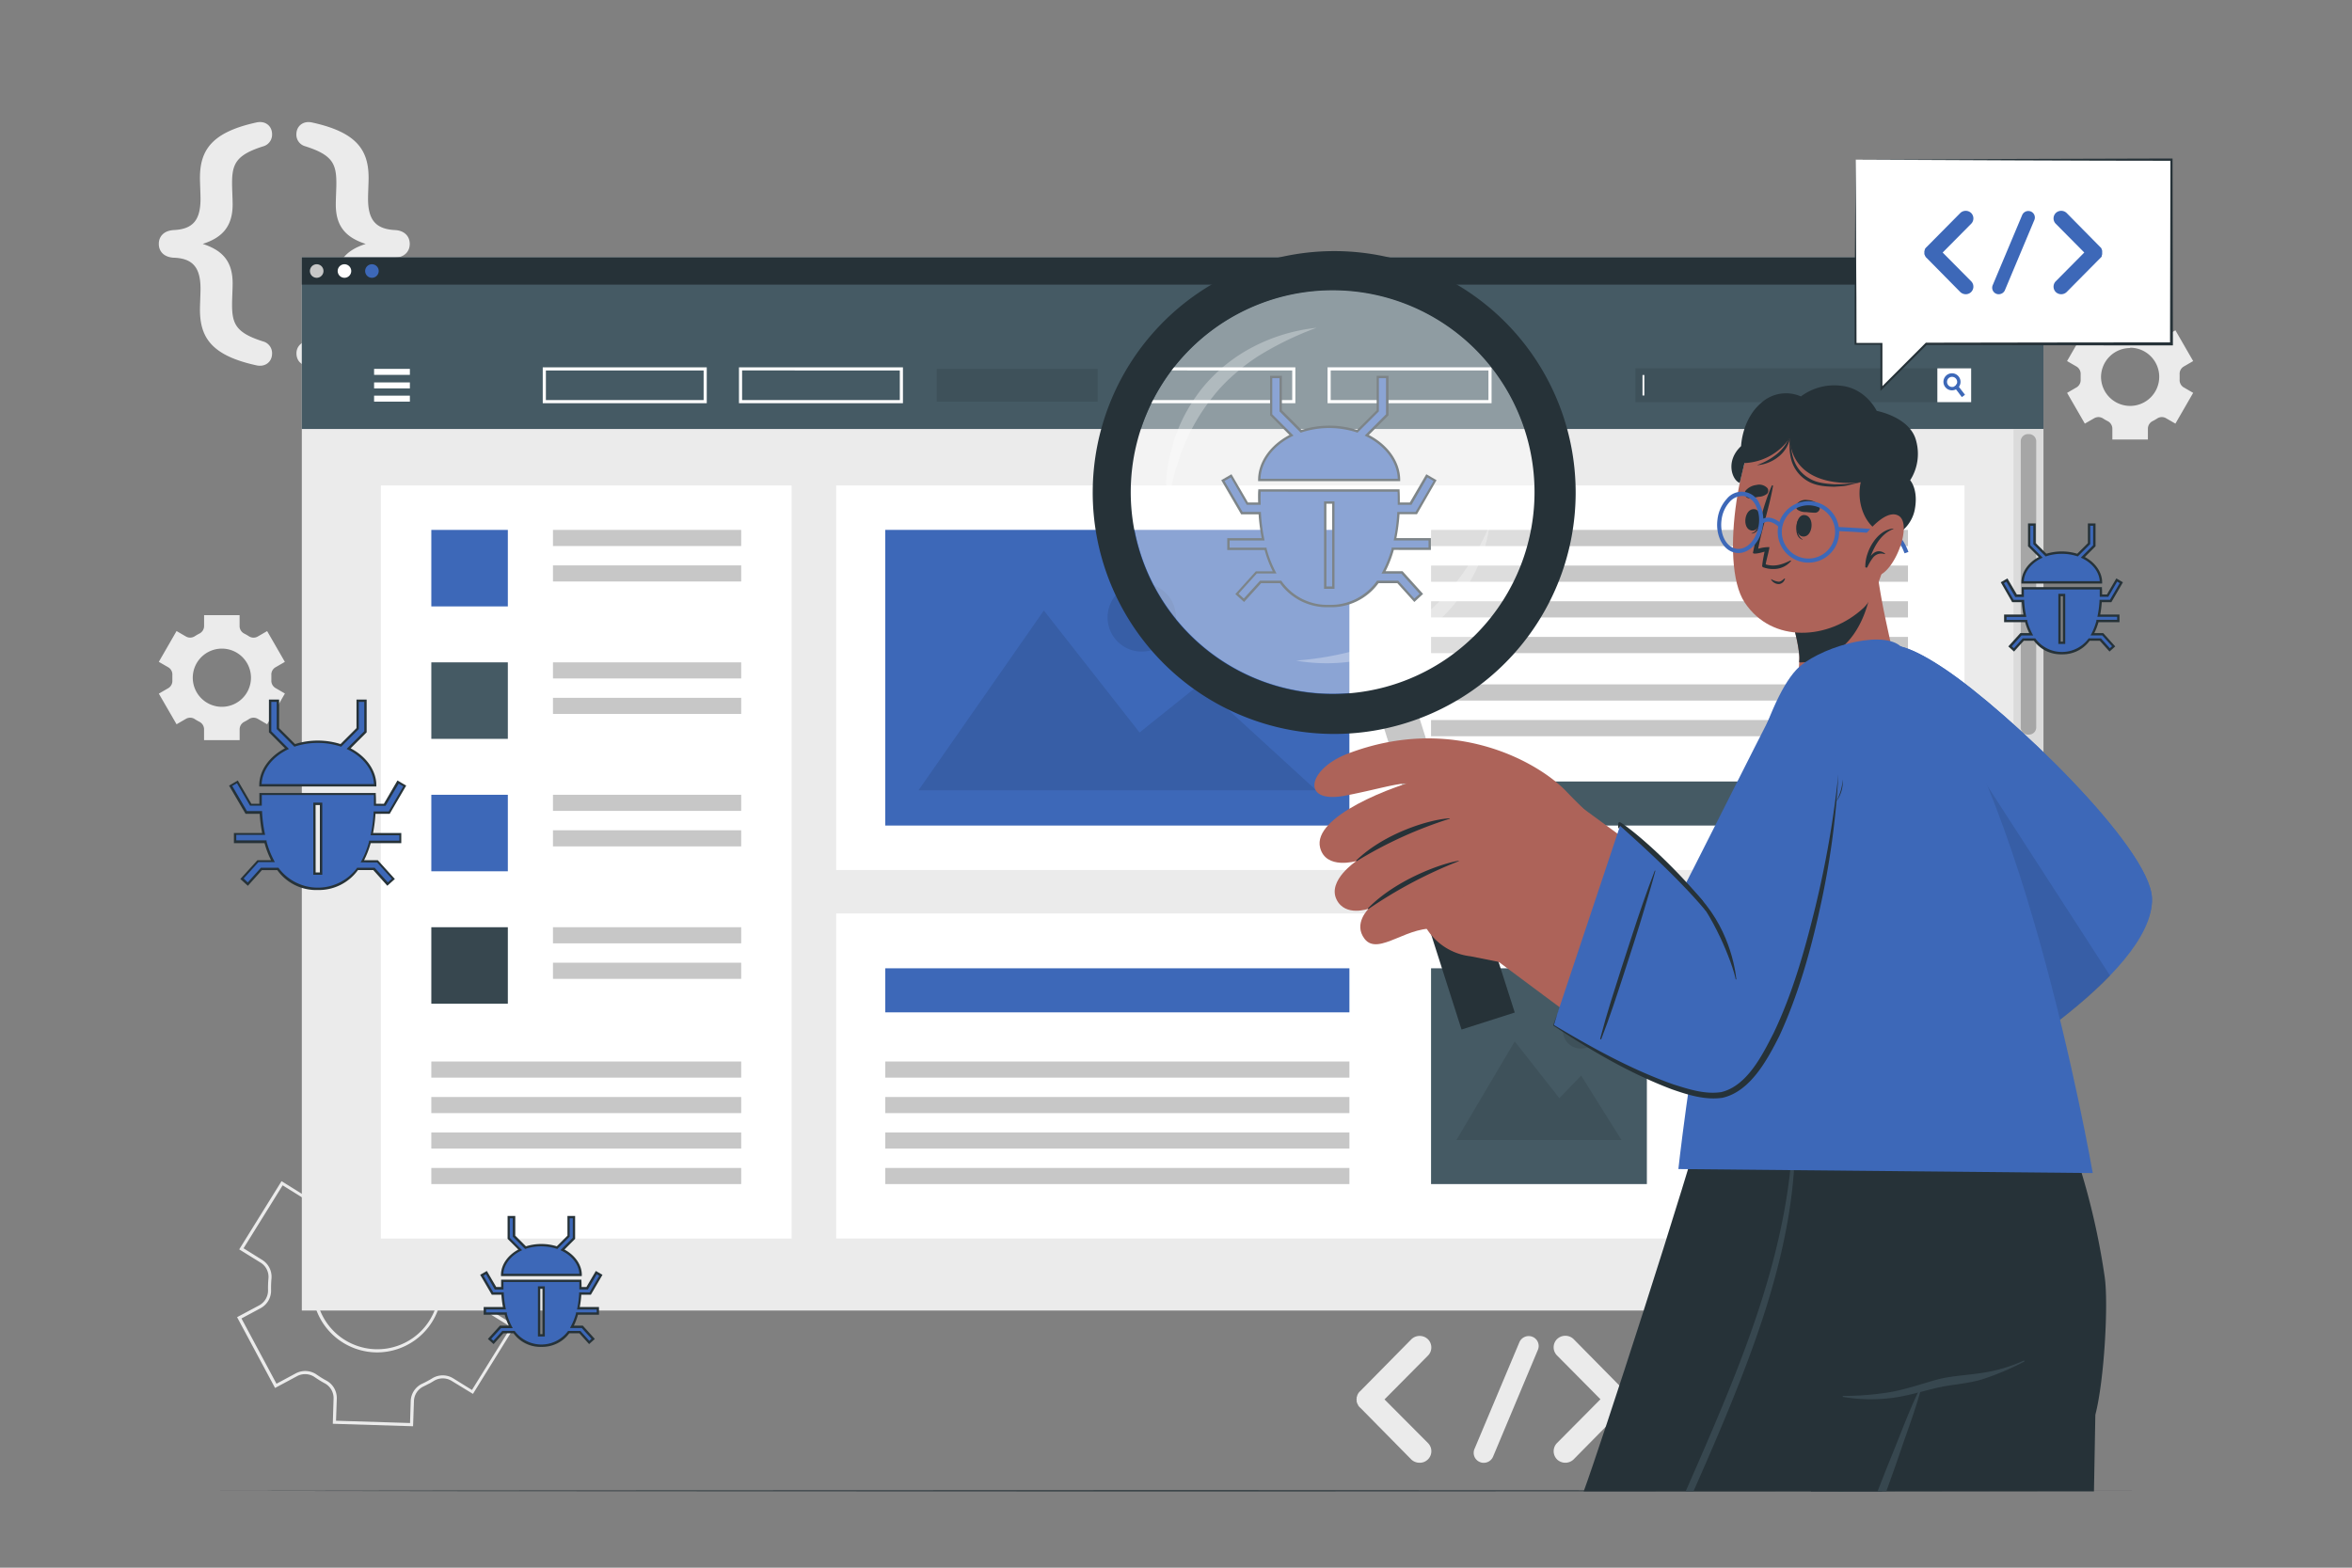 <svg xmlns="http://www.w3.org/2000/svg" viewBox="0 0 750 500"><rect x="0" y="0" width="750" height="500" fill="#808080" stroke="none"/><g id="freepik--background-complete--inject-2"><path d="M131.72,454.89l-25.6-.79.25-8.1a5.32,5.32,0,0,0-2.84-4.81,35.34,35.34,0,0,1-3.1-1.91,5.41,5.41,0,0,0-5.64-.4l-7.08,3.8L75.6,420.1l7.09-3.79a5.42,5.42,0,0,0,2.78-4.92,34.06,34.06,0,0,1,.13-3.64,5.34,5.34,0,0,0-2.43-5l-6.89-4.27,13.5-21.76L96.65,381a5.26,5.26,0,0,0,5.51,0c.54-.33,1.11-.65,1.68-1s1.15-.6,1.73-.87a5.25,5.25,0,0,0,3.05-4.61l.25-8.06,25.59.8-.25,8a5.21,5.21,0,0,0,2.71,4.79,34.61,34.61,0,0,1,3.38,2.1,5.22,5.22,0,0,0,5.49.29l7.08-3.79L165,401.24,157.9,405a5.4,5.4,0,0,0-2.79,4.92,34,34,0,0,1-.11,3.64,5.32,5.32,0,0,0,2.44,5l6.86,4.25-13.49,21.76L144,440.41a5.39,5.39,0,0,0-5.62,0c-.52.32-1,.62-1.59.91s-1.11.57-1.66.84a5.33,5.33,0,0,0-3.13,4.63Zm-24.57-1.76,23.6.73.22-7.05a6.34,6.34,0,0,1,3.7-5.51c.54-.25,1.08-.52,1.61-.81s1.05-.58,1.56-.89a6.36,6.36,0,0,1,6.66,0l6,3.72,12.45-20.06-6-3.73a6.32,6.32,0,0,1-2.91-6,32.13,32.13,0,0,0,.11-3.54,6.37,6.37,0,0,1,3.32-5.82l6.2-3.33L152.46,380l-6.19,3.32a6.22,6.22,0,0,1-6.54-.35,35,35,0,0,0-3.28-2,6.19,6.19,0,0,1-3.24-5.7l.22-7-23.59-.74-.22,7.06A6.26,6.26,0,0,1,106,380c-.57.26-1.13.55-1.69.84s-1.1.61-1.63.94a6.25,6.25,0,0,1-6.55,0l-6-3.73L77.66,398.13l6,3.74a6.32,6.32,0,0,1,2.9,6,34.6,34.6,0,0,0-.12,3.53,6.38,6.38,0,0,1-3.31,5.82L77,420.51l11.16,20.82,6.2-3.33a6.38,6.38,0,0,1,6.68.46,33.28,33.28,0,0,0,3,1.85,6.33,6.33,0,0,1,3.36,5.72Zm13.16-21.79a20.83,20.83,0,0,1-6-.89,20.66,20.66,0,1,1,18-3h0A20.8,20.8,0,0,1,120.31,431.34Zm0-40.33a19.66,19.66,0,1,0,11.49,35.63h0A19.67,19.67,0,0,0,120.28,391Z" style="fill:#ebebeb"></path><path d="M53.65,212.82a2.68,2.68,0,0,1,1.31,2.5c0,.28,0,.56,0,.84s0,.56,0,.84a2.68,2.68,0,0,1-1.31,2.49l-3,1.74L56.3,231l3-1.74a2.7,2.7,0,0,1,2.83.1,15,15,0,0,0,1.46.85,2.68,2.68,0,0,1,1.48,2.39v3.47H76.42v-3.47a2.68,2.68,0,0,1,1.48-2.39,15,15,0,0,0,1.46-.85,2.7,2.7,0,0,1,2.83-.1l3,1.74,5.66-9.81-3-1.75A2.68,2.68,0,0,1,86.53,217c0-.28,0-.55,0-.83s0-.56,0-.84a2.68,2.68,0,0,1,1.31-2.5l3-1.73-5.66-9.82-3,1.74a2.7,2.7,0,0,1-2.83-.1,16.23,16.23,0,0,0-1.46-.84,2.69,2.69,0,0,1-1.49-2.4V196.2H65.08v3.47a2.69,2.69,0,0,1-1.49,2.4,16.23,16.23,0,0,0-1.46.84,2.7,2.7,0,0,1-2.83.1l-3-1.74-5.66,9.82Zm17.1-5.95a9.28,9.28,0,1,1-9.28,9.29A9.29,9.29,0,0,1,70.75,206.87Z" style="fill:#ebebeb"></path><path d="M662.15,116.9a2.71,2.71,0,0,1,1.32,2.5c0,.28,0,.55,0,.83s0,.57,0,.84a2.69,2.69,0,0,1-1.32,2.49l-3,1.74,5.66,9.81,3-1.73a2.7,2.7,0,0,1,2.83.1,15,15,0,0,0,1.46.84,2.7,2.7,0,0,1,1.48,2.4v3.46h11.34v-3.46a2.7,2.7,0,0,1,1.48-2.4,15,15,0,0,0,1.46-.84,2.7,2.7,0,0,1,2.83-.1l3,1.73,5.66-9.81-3-1.74a2.68,2.68,0,0,1-1.31-2.49c0-.28,0-.56,0-.84s0-.55,0-.83a2.68,2.68,0,0,1,1.31-2.5l3-1.74-5.66-9.81-3,1.74a2.7,2.7,0,0,1-2.83-.1,16.33,16.33,0,0,0-1.46-.85,2.67,2.67,0,0,1-1.49-2.39v-3.47H673.58v3.47a2.67,2.67,0,0,1-1.49,2.39,16.33,16.33,0,0,0-1.46.85,2.7,2.7,0,0,1-2.83.1l-3-1.74-5.66,9.81Zm17.1-6a9.28,9.28,0,1,1-9.28,9.28A9.29,9.29,0,0,1,679.25,111Z" style="fill:#ebebeb"></path><path d="M455.32,460.22a3.68,3.68,0,0,1-2.57,6.31,3.87,3.87,0,0,1-2.68-1l-16.4-16.64c-.18,0-.24-.17-.3-.35a.87.87,0,0,0-.17-.11,1.52,1.52,0,0,1-.18-.47.32.32,0,0,1-.17-.23c-.06-.12-.06-.3-.12-.35s-.11-.24-.11-.3v-.4c0-.12-.06-.18-.06-.35s.06-.24.06-.3v-.4c0-.12.11-.18.11-.24s.06-.29.12-.46.06-.06.06-.12a3.23,3.23,0,0,1,.29-.53.11.11,0,0,1,.12-.11,1,1,0,0,1,.35-.41l16.4-16.63a3.81,3.81,0,0,1,5.25,0,3.69,3.69,0,0,1,0,5.25l-13.83,13.95Z" style="fill:#ebebeb"></path><path d="M470.2,462.09l14.3-34a3.23,3.23,0,0,1,4.26-1.69,3.15,3.15,0,0,1,1.63,4.14l-14.3,34.08a3.22,3.22,0,0,1-3,1.93,2.73,2.73,0,0,1-1.17-.24A3.15,3.15,0,0,1,470.2,462.09Z" style="fill:#ebebeb"></path><path d="M518.64,448.38a.06.06,0,0,1-.06.06,2.61,2.61,0,0,1-.41.4l-16.4,16.64a3.81,3.81,0,0,1-5.25,0,3.71,3.71,0,0,1,0-5.26l13.83-13.94-13.83-13.95a3.69,3.69,0,0,1,0-5.25,3.81,3.81,0,0,1,5.25,0l16.4,16.63a2.64,2.64,0,0,1,.41.41c.06,0,.06.11.06.11.11.24.23.35.29.53s.06.06.06.12a3.43,3.43,0,0,0,.17.52c0,.06.06.06.06.18v.4c0,.06.06.24.06.3s-.06.23-.06.29V447c0,.06-.06.06-.06.12-.11.23-.11.41-.17.53s-.06.06-.06.17S518.75,448.14,518.64,448.38Z" style="fill:#ebebeb"></path><path d="M63.76,98.71c0-1.37.18-5,.18-6.6,0-6.7-2.38-9.73-8.62-9.92-2.94-.18-4.68-1.92-4.68-4.4s1.74-4.22,4.68-4.41c6.24-.27,8.62-3.21,8.62-10,0-1.56-.18-5.23-.18-6.61,0-8.9,3.76-14.59,18-17.71,2.84-.64,5,1.1,5,3.76a3.87,3.87,0,0,1-2.57,3.77C75.33,49.34,74,52.19,74,58.43c0,1.83.18,4.86.18,6.79,0,7.15-3.48,10.64-9.54,12.57,6.15,2,9.54,5.41,9.54,12.57,0,1.93-.18,5-.18,6.79,0,6.24,1.29,9.09,10.19,11.84a3.86,3.86,0,0,1,2.57,3.76c0,2.67-2.21,4.41-5,3.77C67.52,113.4,63.76,107.71,63.76,98.71Z" style="fill:#ebebeb"></path><path d="M117.54,56.77c0,1.38-.18,5-.18,6.61,0,6.79,2.47,9.73,8.72,10,2.84.19,4.58,1.93,4.58,4.41s-1.74,4.22-4.58,4.4c-6.25.19-8.72,3.22-8.72,9.92,0,1.56.18,5.23.18,6.6,0,9-3.76,14.69-18,17.81-2.84.64-5-1.1-5-3.77A3.81,3.81,0,0,1,97.17,109c8.81-2.75,10.09-5.6,10.09-11.84,0-1.83-.18-4.86-.18-6.79,0-7.16,3.49-10.64,9.54-12.57-6.15-2-9.54-5.42-9.54-12.57,0-1.93.18-5,.18-6.79,0-6.24-1.28-9.09-10.09-11.84a3.81,3.81,0,0,1-2.66-3.77c0-2.66,2.2-4.4,5-3.76C113.78,42.18,117.54,47.87,117.54,56.77Z" style="fill:#ebebeb"></path></g><g id="freepik--Table--inject-2"><polygon points="69.85 475.47 146.13 475.38 222.42 475.34 375 475.28 527.58 475.34 603.87 475.38 680.15 475.47 603.87 475.57 527.58 475.61 375 475.67 222.42 475.61 146.13 475.57 69.85 475.47" style="fill:#263238"></polygon></g><g id="freepik--Screen--inject-2"><rect x="96.24" y="82.09" width="555.37" height="335.89" style="fill:#ebebeb"></rect><rect x="96.24" y="82.09" width="555.37" height="54.73" style="fill:#455a64"></rect><rect x="119.29" y="117.65" width="11.41" height="1.91" style="fill:#fff"></rect><rect x="119.29" y="126.19" width="11.41" height="1.91" style="fill:#fff"></rect><rect x="119.29" y="121.97" width="11.41" height="1.91" style="fill:#fff"></rect><rect x="521.5" y="117.48" width="107.06" height="10.78" style="opacity:0.1"></rect><rect x="617.78" y="117.48" width="10.78" height="10.78" style="fill:#fff"></rect><path d="M626.59,125.9l-1,.75-1.84-2.44-.68-.89a1.26,1.26,0,0,0,.39-.22,1.71,1.71,0,0,0,.51-.66l.72,1Z" style="fill:#3D68B8"></path><path d="M624.63,120.16a2.72,2.72,0,1,0-.88,4,2.92,2.92,0,0,0,.37-.24,2.84,2.84,0,0,0,.57-.58A2.73,2.73,0,0,0,624.63,120.16Zm-1.17,2.94a1.26,1.26,0,0,1-.39.22,1.63,1.63,0,0,1-1.59-2.8,1.64,1.64,0,0,1,2.28.3,1.62,1.62,0,0,1,.21,1.62A1.71,1.71,0,0,1,623.46,123.1Z" style="fill:#3D68B8"></path><rect x="523.76" y="119.6" width="0.58" height="6.54" style="fill:#fff"></rect><path d="M225.37,128.6h-52.3V117.15h52.3Zm-51.3-1h50.3v-9.45h-50.3Z" style="fill:#fff"></path><path d="M287.93,128.6H235.64V117.15h52.29Zm-51.29-1h50.29v-9.45H236.64Z" style="fill:#fff"></path><rect x="298.7" y="117.65" width="51.3" height="10.45" style="opacity:0.1"></rect><path d="M413.06,128.6H360.77V117.15h52.29Zm-51.29-1h50.29v-9.45H361.77Z" style="fill:#fff"></path><path d="M475.63,128.6h-52.3V117.15h52.3Zm-51.3-1h50.3v-9.45h-50.3Z" style="fill:#fff"></path><rect x="96.24" y="82.09" width="555.37" height="8.69" style="fill:#263238"></rect><path d="M103.15,86.44A2.16,2.16,0,1,1,101,84.28,2.15,2.15,0,0,1,103.15,86.44Z" style="fill:#c7c7c7"></path><path d="M112,86.44a2.16,2.16,0,1,1-2.16-2.16A2.16,2.16,0,0,1,112,86.44Z" style="fill:#fff"></path><path d="M120.76,86.44a2.16,2.16,0,1,1-2.16-2.16A2.16,2.16,0,0,1,120.76,86.44Z" style="fill:#3D68B8"></path><rect x="642.07" y="136.82" width="9.54" height="281.17" style="fill:#dbdbdb"></rect><path d="M646.83,234.29h0a2.31,2.31,0,0,1-2.46-2.11v-91.6a2.31,2.31,0,0,1,2.46-2.12h0a2.31,2.31,0,0,1,2.47,2.12v91.6A2.31,2.31,0,0,1,646.83,234.29Z" style="fill:#a6a6a6"></path><rect x="266.64" y="291.34" width="359.8" height="103.67" style="fill:#fff"></rect><rect x="456.33" y="308.83" width="68.82" height="68.82" transform="translate(981.48 686.48) rotate(180)" style="fill:#455a64"></rect><path d="M509.91,328.66a5.78,5.78,0,1,1-5.77-5.77A5.77,5.77,0,0,1,509.91,328.66Z" style="opacity:0.1"></path><polygon points="464.41 363.6 517.07 363.6 504.19 343.04 497.24 350.25 483.02 332.13 464.41 363.6" style="opacity:0.1"></polygon><rect x="539.59" y="308.83" width="68.82" height="68.82" transform="translate(1147.99 686.48) rotate(180)" style="fill:#3D68B8"></rect><path d="M593.17,328.66a5.78,5.78,0,1,1-5.77-5.77A5.77,5.77,0,0,1,593.17,328.66Z" style="opacity:0.1"></path><polygon points="547.67 363.6 600.33 363.6 587.44 343.04 580.5 350.25 566.28 332.13 547.67 363.6" style="opacity:0.1"></polygon><rect x="282.29" y="338.56" width="148.01" height="5.14" style="fill:#c7c7c7"></rect><rect x="282.29" y="349.88" width="148.01" height="5.14" style="fill:#c7c7c7"></rect><rect x="282.29" y="361.19" width="148.01" height="5.14" style="fill:#c7c7c7"></rect><rect x="282.29" y="372.51" width="148.01" height="5.14" style="fill:#c7c7c7"></rect><rect x="282.29" y="308.83" width="148.01" height="14.05" style="fill:#3D68B8"></rect><rect x="266.64" y="154.83" width="359.8" height="122.66" style="fill:#fff"></rect><rect x="456.33" y="169.01" width="152.08" height="5.17" style="fill:#c7c7c7"></rect><rect x="456.33" y="180.38" width="152.08" height="5.17" style="fill:#c7c7c7"></rect><rect x="456.33" y="191.76" width="152.08" height="5.17" style="fill:#c7c7c7"></rect><rect x="456.33" y="203.14" width="152.08" height="5.17" style="fill:#c7c7c7"></rect><rect x="456.33" y="218.27" width="152.08" height="5.17" style="fill:#c7c7c7"></rect><rect x="456.33" y="229.65" width="152.08" height="5.17" style="fill:#c7c7c7"></rect><rect x="282.29" y="169.01" width="148.01" height="94.3" transform="translate(712.58 432.31) rotate(180)" style="fill:#3D68B8"></rect><path d="M375,196.88A10.91,10.91,0,1,1,364.05,186,10.92,10.92,0,0,1,375,196.88Z" style="opacity:0.1"></path><polygon points="292.89 252.05 419.7 252.05 382.68 218.14 363.38 233.62 332.86 194.71 292.89 252.05" style="opacity:0.1"></polygon><rect x="456.33" y="249.25" width="152.08" height="14.05" style="fill:#455a64"></rect><rect x="121.46" y="154.83" width="130.98" height="240.19" style="fill:#fff"></rect><rect x="137.54" y="169.01" width="24.4" height="24.4" style="fill:#3D68B8"></rect><rect x="176.33" y="169.01" width="60.02" height="5.14" style="fill:#c7c7c7"></rect><rect x="176.33" y="180.32" width="60.02" height="5.14" style="fill:#c7c7c7"></rect><rect x="137.54" y="211.25" width="24.4" height="24.4" style="fill:#455a64"></rect><rect x="176.33" y="211.25" width="60.02" height="5.14" style="fill:#c7c7c7"></rect><rect x="176.33" y="222.56" width="60.02" height="5.14" style="fill:#c7c7c7"></rect><rect x="137.54" y="253.49" width="24.4" height="24.4" style="fill:#3D68B8"></rect><rect x="176.33" y="253.49" width="60.02" height="5.14" style="fill:#c7c7c7"></rect><rect x="176.33" y="264.81" width="60.02" height="5.14" style="fill:#c7c7c7"></rect><rect x="137.54" y="295.73" width="24.4" height="24.4" style="fill:#37474f"></rect><rect x="176.33" y="295.73" width="60.02" height="5.14" style="fill:#c7c7c7"></rect><rect x="176.33" y="307.05" width="60.02" height="5.14" style="fill:#c7c7c7"></rect><rect x="137.54" y="338.56" width="98.81" height="5.14" style="fill:#c7c7c7"></rect><rect x="137.54" y="349.88" width="98.81" height="5.14" style="fill:#c7c7c7"></rect><rect x="137.54" y="361.19" width="98.81" height="5.14" style="fill:#c7c7c7"></rect><rect x="137.54" y="372.51" width="98.81" height="5.14" style="fill:#c7c7c7"></rect></g><g id="freepik--Bugs--inject-2"><path d="M435.81,138.83l6.53-6.54V120.23h-3V131l-6.54,6.54a28.92,28.92,0,0,0-17.9,0L408.34,131V120.23h-3v12.06l6.53,6.54c-6.34,3.12-10.29,8.59-10.29,14.25h44.55C446.11,147.42,442.16,142,435.81,138.83Z" style="fill:#3D68B8"></path><path d="M446.48,153.46h-45.3v-.38c0-5.67,3.84-11.13,10-14.35L405,132.45V119.86h3.77v11l6.26,6.26a29.27,29.27,0,0,1,17.7,0l6.26-6.26v-11h3.78v12.59l-6.28,6.28c6.21,3.22,10,8.68,10,14.35Zm-44.54-.75h43.78c-.17-5.4-4-10.56-10.08-13.55l-.47-.23,6.8-6.79V120.61h-2.28V131.2L432.88,138l-.21-.08a28.58,28.58,0,0,0-17.67,0l-.22.08L408,131.2V120.61H405.7v11.53l6.79,6.79-.47.23C405.94,142.15,402.11,147.31,401.94,152.71Z" style="fill:#263238"></path><path d="M402.82,172h-11.1v3h11.8v0a35.38,35.38,0,0,0,2.91,7.51H400.6l-6.19,6.86,2.24,2,5.29-5.87h6.4a18.16,18.16,0,0,0,15.47,7.71,18.35,18.35,0,0,0,15.54-7.71h6.37l5.29,5.86,2.25-2-6.19-6.86H441.2a35.25,35.25,0,0,0,3-7.51v0h11.78v-3H444.86a55.36,55.36,0,0,0,1.07-8.35v0h5.69l6.05-10.38-2.61-1.52-5.17,8.88H446.1c0-2.59-.09-4.19-.09-4.19H401.66s-.12,1.6,0,4.19h-3.84l-5.17-8.88L390,153.26,396,163.64h5.7v0A56.8,56.8,0,0,0,402.82,172Zm19.72-11.72h2.59v27.13h-2.59Z" style="fill:#3D68B8"></path><path d="M423.81,193.66A18.5,18.5,0,0,1,408.15,186h-6l-5.44,6-2.79-2.53,6.55-7.26h5.38a35.69,35.69,0,0,1-2.58-6.78H391.34v-3.78h11a56.8,56.8,0,0,1-1-7.61h-5.56l-6.35-10.89,3.26-1.9,5.25,9h3.25c-.06-2.35,0-3.78.05-3.84l0-.35h45.05l0,.35s.11,1.49.08,3.84h3.2l5.25-9,3.26,1.9L451.84,164h-5.56a56.74,56.74,0,0,1-1,7.61h11v3.78H444.46a37,37,0,0,1-2.63,6.78h5.4l6.56,7.26L451,192l-5.42-6h-6A18.71,18.71,0,0,1,423.81,193.66Zm-22-8.46h6.76l.11.16a17.82,17.82,0,0,0,15.17,7.55A18,18,0,0,0,439,185.36l.12-.16h6.73l5.14,5.71,1.7-1.51-5.83-6.46h-6.33l.3-.56a34.94,34.94,0,0,0,2.92-7.38v-.33h11.78v-2.28H444.4l.1-.45a55.29,55.29,0,0,0,1.05-8.29l0-.36h5.84l5.75-9.87-2-1.15L450.1,161h-4.39v-.38c0-1.85,0-3.21-.06-3.81H402c0,.6-.07,2,0,3.8V161h-4.45l-5.09-8.74-2,1.15,5.76,9.87h5.86v.37a55.05,55.05,0,0,0,1.07,8.29l.09.45H392.09v2.28h11.8V175a35.42,35.42,0,0,0,2.87,7.36l.3.55h-6.3l-5.82,6.46,1.68,1.52Zm23.73,2.59h-3.33V159.92h3.33Zm-2.58-.75h1.83V160.67h-1.83Z" style="fill:#263238"></path><path d="M111.17,238.77l5.36-5.37v-9.9h-2.48v8.87l-5.37,5.37a23.67,23.67,0,0,0-14.7,0l-5.36-5.37V223.5H86.13v9.9l5.37,5.37c-5.21,2.56-8.46,7-8.46,11.7h36.58C119.62,245.82,116.38,241.33,111.17,238.77Z" style="fill:#3D68B8"></path><path d="M120,250.84H82.67v-.37c0-4.66,3.13-9.15,8.2-11.8l-5.11-5.11V223.12H89v9.1l5.09,5.09a24.23,24.23,0,0,1,14.5,0l5.09-5.09v-9.1h3.24v10.44l-5.11,5.11c5.07,2.65,8.2,7.14,8.2,11.8Zm-36.57-.75h35.81c-.17-4.37-3.29-8.56-8.24-11l-.47-.23,5.63-5.63v-9.37h-1.74v8.66l-5.64,5.64-.22-.08a23.5,23.5,0,0,0-14.46,0l-.22.08-5.64-5.64v-8.66H86.51v9.37l5.62,5.63-.47.23C86.72,241.53,83.6,245.72,83.43,250.09Z" style="fill:#263238"></path><path d="M84.08,266H75v2.48h9.68a28.6,28.6,0,0,0,2.4,6.17H82.26l-5.09,5.64L79,282l4.35-4.82h5.25a16,16,0,0,0,25.46,0h5.24l4.33,4.81,1.85-1.65-5.08-5.64H115.6A29.12,29.12,0,0,0,118,268.5h9.67V266h-9.1a44.06,44.06,0,0,0,.87-6.86h4.68l5-8.53L127,249.37l-4.25,7.28h-3.11c0-2.12-.07-3.44-.07-3.44H83.13s-.1,1.32,0,3.44H79.94l-4.25-7.28-2.14,1.24,5,8.53H83.2A45.41,45.41,0,0,0,84.08,266Zm16.19-9.62h2.13v22.27h-2.13Z" style="fill:#3D68B8"></path><path d="M101.32,283.86a15.27,15.27,0,0,1-12.9-6.34H83.53l-4.49,5-2.4-2.17,5.45-6h4.34a29.23,29.23,0,0,1-2.07-5.44H74.59v-3.23h9a47.23,47.23,0,0,1-.78-6.12H78.3l-5.26-9,2.79-1.63,4.33,7.43h2.55c0-1.89,0-3,0-3.1l0-.34h37.11l0,.34c0,.06.09,1.21.07,3.1h2.52l4.33-7.43,2.79,1.63-5.26,9h-4.54a47.17,47.17,0,0,1-.77,6.12h9v3.23h-9.75a29.83,29.83,0,0,1-2.1,5.44h4.36l5.44,6-2.4,2.15-4.48-5h-4.88A15.4,15.4,0,0,1,101.32,283.86Zm-18.13-7.09H88.8l.11.16a15.59,15.59,0,0,0,24.86,0l.11-.16h5.59l4.2,4.66,1.29-1.15-4.72-5.23H115l.3-.55a29.1,29.1,0,0,0,2.38-6.05v-.32l.38,0h9.29v-1.73h-9.18l.09-.45a45.35,45.35,0,0,0,.87-6.8l0-.35.35,0h4.47l4.66-8-1.49-.87L122.94,257h-3.71v-.38c0-1.46,0-2.54,0-3.06H83.48c0,.52,0,1.6,0,3l0,.39H79.73l-4.17-7.15-1.5.87,4.67,8h4.84v.38a45.46,45.46,0,0,0,.88,6.79l.09.45h-9.2v1.73H85v.38a28.89,28.89,0,0,0,2.35,6l.29.55H82.42l-4.72,5.23L79,281.44ZM102.77,279H99.9V256h2.87Zm-2.12-.75H102V256.76h-1.37Z" style="fill:#263238"></path><path d="M664.18,177.74l3.67-3.66v-6.77h-1.7v6.06L662.48,177a16.38,16.38,0,0,0-10.05,0l-3.67-3.67v-6.06h-1.69v6.77l3.67,3.66c-3.57,1.75-5.78,4.82-5.78,8h25C670,182.56,667.74,179.49,664.18,177.74Z" style="fill:#3D68B8"></path><path d="M670.33,186.12H644.58v-.37c0-3.19,2.1-6.26,5.53-8.1l-3.42-3.42v-7.3h2.45v6.29l3.4,3.39a16.83,16.83,0,0,1,9.84,0l3.4-3.39v-6.29h2.44v7.3l-3.41,3.42c3.42,1.84,5.52,4.91,5.52,8.1Zm-25-.75h24.23c-.16-2.9-2.26-5.67-5.55-7.29l-.48-.23,3.93-3.93v-6.24h-.94v5.85l-3.95,3.94-.22-.07a16,16,0,0,0-9.81,0l-.22.07-3.94-3.94v-5.85h-.95v6.24l3.93,3.93-.47.23C647.61,179.7,645.51,182.46,645.34,185.37Z" style="fill:#263238"></path><path d="M645.66,196.37h-6.23v1.69h6.63a19.3,19.3,0,0,0,1.63,4.22h-3.27l-3.48,3.85,1.26,1.14,3-3.3h3.59a10.92,10.92,0,0,0,17.41,0h3.58l3,3.3,1.26-1.14-3.47-3.85h-3.29a19.5,19.5,0,0,0,1.66-4.22h6.61v-1.69h-6.22a31.21,31.21,0,0,0,.6-4.69h3.2l3.39-5.83L675,185l-2.9,5H670c0-1.45,0-2.35,0-2.35H645a23.23,23.23,0,0,0,0,2.35h-2.16l-2.9-5-1.47.85,3.4,5.83h3.2A32.56,32.56,0,0,0,645.66,196.37Zm11.07-6.58h1.46V205h-1.46Z" style="fill:#3D68B8"></path><path d="M657.45,208.69a10.56,10.56,0,0,1-8.88-4.33h-3.23l-3.11,3.45-1.82-1.64,3.84-4.25h2.83a19.43,19.43,0,0,1-1.31-3.48h-6.71V196h6.15a30.55,30.55,0,0,1-.5-3.94h-3.07L638,185.71l2.12-1.23,3,5.12h1.56c0-1.23,0-2,0-2l0-.34h25.58l0,.34s.06.78.05,2h1.54l3-5.12,2.11,1.23-3.69,6.34h-3.06a33.12,33.12,0,0,1-.49,3.94h6.14v2.45h-6.7a20.25,20.25,0,0,1-1.33,3.48h2.84l3.83,4.25-1.82,1.63-3.1-3.44h-3.23A10.64,10.64,0,0,1,657.45,208.69ZM645,203.61h4l.11.15a10.53,10.53,0,0,0,16.8,0l.12-.15h3.93l2.83,3.14.7-.63-3.11-3.45h-3.75l.3-.56A19.71,19.71,0,0,0,668.5,198v-.32h6.61v-.95H668.8l.1-.45a32,32,0,0,0,.59-4.63v-.35h3.34l3.1-5.32-.82-.48-2.82,4.85h-2.73V190c0-.9,0-1.59,0-2H645.37c0,.38,0,1.07,0,2v.39h-2.76l-2.83-4.85L639,186l3.09,5.32h3.37v.37a30.44,30.44,0,0,0,.59,4.62l.09.45h-6.31v.95h6.62v.37a20.28,20.28,0,0,0,1.59,4.06l.3.55h-3.74l-3.11,3.45.7.63Zm13.56,1.78h-2.2v-16h2.2Zm-1.45-.75h.7V190.17h-.7Z" style="fill:#263238"></path><path d="M179.35,398.63,183,395v-6.77h-1.7v6.07l-3.67,3.66a16.38,16.38,0,0,0-10.05,0l-3.66-3.66v-6.07h-1.7V395l3.67,3.67c-3.57,1.75-5.78,4.82-5.78,8h25C185.13,403.45,182.92,400.38,179.35,398.63Z" style="fill:#3D68B8"></path><path d="M185.51,407H159.75v-.37c0-3.19,2.11-6.25,5.53-8.1l-3.42-3.42v-7.3h2.45v6.29l3.4,3.4a16.67,16.67,0,0,1,9.84,0l3.4-3.4v-6.29h2.45v7.3L180,398.53c3.42,1.85,5.53,4.91,5.53,8.1Zm-25-.75h24.24c-.17-2.9-2.27-5.67-5.56-7.29l-.47-.23,3.93-3.93v-6.24h-1v5.85l-3.94,3.94-.22-.07a16,16,0,0,0-9.82,0l-.22.07-3.94-3.94v-5.85h-.95v6.24l3.93,3.93-.47.23C162.78,400.58,160.68,403.35,160.51,406.25Z" style="fill:#263238"></path><path d="M160.84,417.25H154.6V419h6.63a19.94,19.94,0,0,0,1.63,4.21h-3.27L156.11,427l1.26,1.13,3-3.29h3.59a10.93,10.93,0,0,0,17.41,0h3.58l3,3.29,1.27-1.13-3.48-3.86h-3.29A19.62,19.62,0,0,0,184,419h6.61v-1.7h-6.21a32.27,32.27,0,0,0,.59-4.69h3.2l3.39-5.82-1.46-.86-2.91,5h-2.12c0-1.46,0-2.36,0-2.36H160.19s-.07.9,0,2.36H158l-2.91-5-1.46.86,3.39,5.82h3.2A31.16,31.16,0,0,0,160.84,417.25Zm11.07-6.58h1.45V425.9h-1.45Z" style="fill:#3D68B8"></path><path d="M172.62,429.57a10.57,10.57,0,0,1-8.88-4.33h-3.23l-3.11,3.45-1.82-1.64,3.84-4.25h2.83a21.08,21.08,0,0,1-1.31-3.48h-6.71v-2.45h6.15a32.16,32.16,0,0,1-.5-3.94h-3.06l-3.7-6.34,2.12-1.23,3,5.12h1.56c0-1.23,0-2,0-2l0-.34h25.59l0,.34s.06.78.06,2H187l3-5.12,2.12,1.23-3.7,6.34h-3.05a31,31,0,0,1-.5,3.94H191v2.45h-6.7A20.91,20.91,0,0,1,183,422.8h2.84l3.84,4.25-1.83,1.64-3.1-3.45h-3.22A10.67,10.67,0,0,1,172.62,429.57Zm-12.44-5.08h3.94l.11.16a10.55,10.55,0,0,0,16.81,0l.11-.15h3.93l2.83,3.14.71-.63-3.12-3.45h-3.75l.3-.55a19.59,19.59,0,0,0,1.62-4.09v-.33h6.61v-.95H184l.09-.45a32,32,0,0,0,.59-4.63l0-.35H188l3.1-5.32-.82-.48-2.82,4.85h-2.72v-.38c0-.9,0-1.59,0-2H160.54c0,.38,0,1.07,0,2v.39h-2.76L155,406.38l-.82.48,3.1,5.32h3.36v.37a31.41,31.41,0,0,0,.59,4.62l.09.45H155v.95h6.62V419a20.19,20.19,0,0,0,1.59,4.05l.3.55h-3.74L156.64,427l.7.63Zm13.55,1.78h-2.2v-16h2.2Zm-1.45-.75h.7V411.05h-.7Z" style="fill:#263238"></path></g><g id="freepik--Character--inject-2"><path d="M577.47,475.67h90.25l.44-24.43c2.88-11.13,4.19-35.48,3-43.84a229.39,229.39,0,0,0-15.73-56.48l-2.25,0-70-.69S580.06,412.36,577.47,475.67Z" style="fill:#263238"></path><path d="M586.17,475.67h1.76q.15-7.41.31-14.82.16-7.59.38-15.16c0-.16,0-.33,0-.49.65-24,1.53-48,2.49-72,0-.33-.5-.32-.52,0C588.46,407.31,587.05,441.49,586.17,475.67Z" style="fill:#37474f"></path><path d="M505,475.67h95.14c6.13-16.08,10.86-28.3,12.17-31.68.07-.18.13-.34.17-.46.13-.32.19-.49.19-.49,2-1.1,4.33-2.28,6.61-3.4,5.14-2.53,10-4.72,10-4.72,22.59-35.14,24-84,24-84l-70-.69L545,349.83C537.58,377.55,510.17,461.69,505,475.67Z" style="fill:#263238"></path><path d="M537.51,475.67H540c5.51-12.46,10.91-24.95,15.8-37.66,9.55-24.77,17.27-51.15,16.57-77.94a.2.2,0,1,0-.4,0c-.2,3.29-.48,6.59-.78,9.89-2.39,27-11.51,53.25-21.83,78.15C545.53,457.34,541.54,466.51,537.51,475.67Z" style="fill:#37474f"></path><path d="M587.76,445.21a89.85,89.85,0,0,0,14.93-1.2c5-.88,9.64-2.49,14.49-3.87,4.59-1.3,9.47-1.46,14.18-2.17a49.66,49.66,0,0,0,13.93-4c.21-.1.38.21.17.31a86.53,86.53,0,0,1-13.36,5.64c-4.78,1.46-9.76,1.61-14.6,2.75s-9.79,2.73-14.9,3.27a53.45,53.45,0,0,1-14.89-.4C587.51,445.51,587.58,445.22,587.76,445.21Z" style="fill:#37474f"></path><path d="M598.71,475.67h2.78c1.6-4.41,3.17-8.82,4.67-13.24,2.1-6.15,4.4-12.23,6.15-18.45a3.31,3.31,0,0,0,.12-.45l.27-.94c0-.18-.27-.26-.35-.09-.26.55-.53,1.1-.78,1.66-3.13,6.65-5.63,13.48-8.39,20.22C601.65,468.14,600.17,471.9,598.71,475.67Z" style="fill:#37474f"></path><path d="M614.53,211c27,16.59,73.17,64.2,70.7,77.78-4.55,25.06-66.1,49-78.31,54.65-5.21,2.41-18.85-44-13.34-46.66,4.8-2.35,39.07-11.81,39.42-16.38.14-1.89-15.83-25.51-28.74-53.45C594.37,205.52,606.55,206.05,614.53,211Z" style="fill:#ad6359"></path><path d="M604,293.08s-5.16,2.31-18.83,4c-10.68,1.34-34.85,11.91-43,41-3.12,11.17,3.34,18.23,8.65,7.22,3.74-7.76,5.66-13.46,7.59-15.65,0,0,2.92,12.86,10,15.79a140.09,140.09,0,0,0,19,6.35,30.43,30.43,0,0,0,1.51-3.44,16.07,16.07,0,0,0,16.56-4.34l10.84-4.61Z" style="fill:#ad6359"></path><path d="M576.37,301.12c-3.86,4.12-11.89,13-15.94,22.51-4.5,10.59-10.31,32.2-2.46,35.44,5.76,2.38,8.7-5.68,8.7-5.68s-.52,9.44,5.15,10.45c5.17.92,7.07-5.45,7.07-5.45s.67,5.78,5.82,5.71c6.19-.09,3.77-12.19,10-17.69C596.07,345.17,576.37,301.12,576.37,301.12Z" style="fill:#ad6359"></path><path d="M572.41,326.52c-3,4.47-7.19,16.35-5.89,26.69,0,.23.23.33.24.11a113.06,113.06,0,0,1,5.75-26.76C572.53,326.5,572.45,326.47,572.41,326.52Z" style="fill:#263238"></path><path d="M583,331.37c-2.19,4.12-6,16.57-4.29,27,0,.24.24.33.25.11a121.24,121.24,0,0,1,4.14-27.06C583.09,331.35,583,331.32,583,331.37Z" style="fill:#263238"></path><path d="M604,293.08l14.17,50.41s68.94-32.23,68.05-57c-.59-16.22-45.57-59.39-66.13-73.14s-26-8.34-16.86,14.89,28.3,51.93,28.21,52.5S604,293.08,604,293.08Z" style="fill:#3D68B8"></path><path d="M607.63,291.51l19.23,53.95s60.25-34.2,59.36-59c-.59-16.22-45.57-59.39-66.13-73.14s-26-8.34-16.86,14.89,28.3,51.93,28.21,52.5S607.63,291.51,607.63,291.51Z" style="fill:#3D68B8"></path><path d="M603.24,228.2c9.15,23.19,28.2,51.81,28.2,52.5s-23.82,10.81-23.82,10.81l19.25,54s28.46-16.16,46-34.3L604.88,206C597.52,204.91,597,212.46,603.24,228.2Z" style="opacity:0.1"></path><path d="M579.93,231c7.26.94,19.78-12.2,23.68-21.48.26-.64-1.32-6.89-2.88-14.57-.92-4.67-1.85-9.88-2.34-14.71L568.9,190.7s4,9.8,4.83,18.21a10.28,10.28,0,0,1,0,2,3.22,3.22,0,0,0,0,.33C573.5,215.06,572.91,230.06,579.93,231Z" style="fill:#ad6359"></path><path d="M573.73,210.91c0,.08,0,.21,0,.34a19.08,19.08,0,0,0,3.13-.16c17.74-2.55,20.33-23,20.67-30.55L568.89,190.7s4,9.81,4.85,18.21A12.1,12.1,0,0,1,573.73,210.91Z" style="fill:#263238"></path><path d="M603.58,144.91c3.45,10.74-1.8,42-9.37,49-11,10.23-29.15,11.45-37.89-1.79-8.48-12.83-.92-53.4,7.55-59.83C576.35,122.82,598.5,129.06,603.58,144.91Z" style="fill:#ad6359"></path><path d="M573.18,166.24c0-.08.15.12.14.21C573,168.56,573,171,574.8,172c.06,0,0,.14,0,.12C572.47,171.47,572.53,168.19,573.18,166.24Z" style="fill:#263238"></path><path d="M575.34,164.26c3.43.16,2.87,7-.32,6.87S572.45,164.13,575.34,164.26Z" style="fill:#263238"></path><path d="M561.31,164.79c0-.08-.18.09-.18.17-.11,2.13-.59,4.56-2.57,5.1-.07,0-.07.13,0,.12C560.94,170.05,561.54,166.82,561.31,164.79Z" style="fill:#263238"></path><path d="M559.59,162.41c-3.4-.54-4.23,6.29-1.08,6.8S562.44,162.87,559.59,162.41Z" style="fill:#263238"></path><path d="M578.78,163.53a24.34,24.34,0,0,1-2.82-.22,4.53,4.53,0,0,1-2.83-.77,1.45,1.45,0,0,1-.22-1.76,3.61,3.61,0,0,1,3.42-1.3,5.29,5.29,0,0,1,3.54,1.43A1.55,1.55,0,0,1,578.78,163.53Z" style="fill:#263238"></path><path d="M558,158.93c1-.08,1.84-.31,2.78-.48a4.6,4.6,0,0,0,2.75-1,1.46,1.46,0,0,0,.06-1.77,3.6,3.6,0,0,0-3.52-1,5.35,5.35,0,0,0-3.4,1.76A1.55,1.55,0,0,0,558,158.93Z" style="fill:#263238"></path><path d="M569,184.52c-.56.45-1.14,1.07-1.92,1a5.57,5.57,0,0,1-2.22-.78c-.07,0-.14,0-.1.1a2.88,2.88,0,0,0,2.56,1.45,2.27,2.27,0,0,0,1.87-1.7C569.28,184.52,569.12,184.46,569,184.52Z" style="fill:#263238"></path><path d="M571.07,179a7.2,7.2,0,0,1-5.27,2.48,8.85,8.85,0,0,1-2.6-.26,2.42,2.42,0,0,1-.48-.13,4.59,4.59,0,0,1-.45-.14.54.54,0,0,1-.36-.54h0a.72.72,0,0,1,.05-.21v0l0-.18c.2-1.63.72-4.08.72-4.08-.63.21-3.86,1.12-3.69.28,1.47-7,3.09-14.71,6-21.32a.2.2,0,0,1,.38.11c-1.14,6.74-3.46,13.24-4.72,20a12.59,12.59,0,0,1,3.54-.52c.22.1-1.1,4.71-1.13,5.45a.45.45,0,0,0,0,.08c2.67.75,4.85.23,7.77-1.21C571.08,178.72,571.22,178.88,571.07,179Z" style="fill:#263238"></path><path d="M604,170.43c-8,.69-12.42-8.86-10.65-16.63,0,0-21.4,3.19-22.7-14a18.52,18.52,0,0,1-14.37,7.89L554.77,154c-2.21-.61-4.87-6.73.43-11.72,0,0,.24-8.59,6.48-13.84a11.73,11.73,0,0,1,12.59-2,17.75,17.75,0,0,1,12.88-3.4c7.92.89,11.29,8,11.29,8S609.09,133,611,140.54a15.66,15.66,0,0,1-1.89,12.64s2.71,2.92,1.46,9.38C609.79,166.72,606.44,170.22,604,170.43Z" style="fill:#263238"></path><path d="M571.12,138.25a19.65,19.65,0,0,0,0,4.2,16.85,16.85,0,0,0,.84,4.06,10.83,10.83,0,0,0,5.06,6.1c2.34,1.45,5.2,1.64,7.94,1.86,1.39-.06,2.79,0,4.19-.17s2.79-.36,4.2-.5c-1.37.36-2.75.65-4.14,1s-2.83.3-4.25.45c-2.83-.07-5.83-.26-8.42-1.75a11.38,11.38,0,0,1-5.31-6.74A17.08,17.08,0,0,1,571.12,138.25Z" style="fill:#263238"></path><path d="M560.22,148.37a22.33,22.33,0,0,0,6.45-3.6,13.86,13.86,0,0,0,2.47-2.66,16.9,16.9,0,0,0,1.75-3.29,9.17,9.17,0,0,1-1.1,3.69,10.18,10.18,0,0,1-2.48,3,12.49,12.49,0,0,1-3.35,2A11.57,11.57,0,0,1,560.22,148.37Z" style="fill:#263238"></path><path d="M574.11,179.1a9.81,9.81,0,0,1-6.9-12h0a9.8,9.8,0,1,1,9.32,12.35A9.67,9.67,0,0,1,574.11,179.1Zm-5.63-11.67a8.49,8.49,0,1,0,8.31-6.27A8.5,8.5,0,0,0,568.48,167.43Z" style="fill:#3D68B8"></path><path d="M553.61,176.33c-4-.53-6.65-5.31-5.94-10.67a11.7,11.7,0,0,1,2.94-6.52A6.11,6.11,0,0,1,561,160.51a11.64,11.64,0,0,1,1.16,7.06c-.67,5.07-4.13,8.86-7.88,8.81C554,176.37,553.83,176.36,553.61,176.33Zm-2.05-16.28a10.44,10.44,0,0,0-2.6,5.78c-.61,4.64,1.55,8.77,4.82,9.2s6.44-3,7.05-7.63a10.4,10.4,0,0,0-1-6.26A5.23,5.23,0,0,0,556,158.2a4.19,4.19,0,0,0-.5,0A5.39,5.39,0,0,0,551.56,160.05Z" style="fill:#3D68B8"></path><path d="M567.39,168.26l1-.89c-1.31-1.43-4.49-3.54-7.2-1.32l.83,1C564.4,165.07,567.27,168.13,567.39,168.26Z" style="fill:#3D68B8"></path><path d="M607.33,176.47l1.24-.44c-.21-.57-2.11-5.64-5-6.49-2.65-.79-17.27-1.46-18-1.49l-.05,1.31c5.06.19,15.65.82,17.7,1.43C605.12,171.36,606.83,175.08,607.33,176.47Z" style="fill:#3D68B8"></path><path d="M593.71,171.94s7.1-10,11.65-7.49-.82,17.1-6.2,19.07a5.45,5.45,0,0,1-7.29-3Z" style="fill:#ad6359"></path><path d="M603.72,168.58a.08.08,0,0,1,0,.15c-3.77,1.5-5.77,5-7.18,8.58,1.13-1.38,2.66-2.13,4.52-.79.09.07,0,.22-.11.2a3.35,3.35,0,0,0-3.7,1.15,16,16,0,0,0-1.78,3c-.18.33-.79.15-.66-.24l0-.09C594.8,175.73,598.56,169,603.72,168.58Z" style="fill:#263238"></path><path d="M535.2,372.86l132.13,1.28c-.29-1.72-24.34-139-61.56-168.25-6.58-5.15-26.69,1-33,7.76C552.61,235.37,537.16,354.67,535.2,372.86Z" style="fill:#3D68B8"></path><path d="M584.26,231.69c-1.92,48.23-18.68,113-34.81,117.24-18,4.69-15.92-61.19-13.74-63,1.65-1.35,16.34-29.25,31-60.28S584.74,219.76,584.26,231.69Z" style="fill:#ad6359"></path><path d="M535.45,285.76c2.45-4.26,23.26-46.1,32.22-63.33s17.18-16.73,17.54,8.2-5.5,75.94-20.9,103c-14.83,26.07-26.3,17.87-30-5.36C531.35,309.25,535.45,285.76,535.45,285.76Z" style="fill:#3D68B8"></path><rect x="447.99" y="223.98" width="11.78" height="74.05" transform="matrix(-0.95, 0.3, -0.3, -0.95, 965.66, 371.51)" style="fill:#c7c7c7"></rect><polygon points="466.05 328.36 483.02 322.94 483.02 322.94 468.41 277.2 468.41 277.2 451.44 282.62 451.44 282.63 466.05 328.36" style="fill:#263238"></polygon><g style="opacity:0.4"><path d="M387.74,209.35a64.4,64.4,0,1,1,48,11A64.37,64.37,0,0,1,387.74,209.35Z" style="fill:#fff"></path></g><path d="M501.34,144.1a77,77,0,1,0-.17,26.93A76.94,76.94,0,0,0,501.34,144.1Zm-23.91,50.15a64.38,64.38,0,1,1,11-48A64.39,64.39,0,0,1,477.43,194.25Z" style="fill:#263238"></path><path d="M372.21,163a49.15,49.15,0,0,1,1.52-20.38,52.47,52.47,0,0,1,3.79-9.78,56.41,56.41,0,0,1,5.74-8.92,51.63,51.63,0,0,1,16.48-13.37,56.82,56.82,0,0,1,20.06-6,102.21,102.21,0,0,0-18.33,8.88,62.5,62.5,0,0,0-7.93,6,51.85,51.85,0,0,0-6.79,7.11,63.55,63.55,0,0,0-9.73,17A82.92,82.92,0,0,0,372.21,163Z" style="fill:#fff;opacity:0.3"></path><path d="M475,167.52a49.46,49.46,0,0,1-7,19.2,52.45,52.45,0,0,1-6.32,8.36,55.41,55.41,0,0,1-8,7,51.32,51.32,0,0,1-19.51,8.36,56.85,56.85,0,0,1-20.92.25,101.29,101.29,0,0,0,20.06-3.54,62.21,62.21,0,0,0,9.27-3.6,52.4,52.4,0,0,0,8.47-5,63.74,63.74,0,0,0,14-13.72A83,83,0,0,0,475,167.52Z" style="fill:#fff;opacity:0.3"></path><path d="M549.64,349.51c-13.7,1.77-28.6-10.7-72.58-43.36-6.08-4.52,13.79-57.84,20.54-53.35,8.5,5.66,40.25,29.45,42.35,31.49C557.68,301.44,558.93,348.31,549.64,349.51Z" style="fill:#ad6359"></path><path d="M516.56,267.45s-5.86-3.28-17.18-15.12c-8.85-9.25-36.09-24.81-69.67-11.93-12.87,4.93-15,16.11-.75,13.36,10.06-1.93,16.86-4.14,20.32-3.85,0,0-10.2,11.9-8,20.72a167.84,167.84,0,0,0,7.41,22.61,36,36,0,0,0,4.35-1A19.09,19.09,0,0,0,468.92,305l19.2,3.81Z" style="fill:#ad6359"></path><path d="M489.29,246.8c-6.66-.77-20.81-2.15-32.78.75-13.3,3.22-38,13-35.56,22.79,1.81,7.18,11.59,4.27,11.59,4.27s-9.38,6.2-6.32,12.33c2.79,5.58,10.22,2.88,10.22,2.88s-5,4.74-1.32,9.6c4.47,5.84,14.3-5.05,23.95-3C461.23,296.83,489.29,246.8,489.29,246.8Z" style="fill:#ad6359"></path><path d="M462.25,261c-6.39.31-20.71,4.73-29.64,13.31-.2.19-.16.45.06.31a134.15,134.15,0,0,1,29.61-13.49A.07.07,0,0,0,462.25,261Z" style="fill:#263238"></path><path d="M465.11,274.54c-5.48.84-20,6.06-28.79,15.06-.2.2-.14.45.07.31a144.25,144.25,0,0,1,28.76-15.24C465.22,274.64,465.18,274.53,465.11,274.54Z" style="fill:#263238"></path><path d="M516.78,262.85,495.37,327s40.88,26,54.64,23c9-2,9.27-49.89-11.76-67.35Z" style="fill:#3D68B8"></path><path d="M553.68,312.26c-.6-5.35-3.42-19.41-15.43-29.67-.1-.09-.27.05-.17.16,8.2,8.51,14.37,24.46,15.39,29.57C553.49,312.45,553.7,312.4,553.68,312.26Z" style="fill:#263238"></path><path d="M510.61,331.4c2.65-6.84,4.93-13.8,7.19-20.76s4.54-13.92,6.62-20.94c1.18-4,2.39-7.92,3.43-11.92,0-.1-.15-.17-.19-.06-2.65,6.82-5,13.78-7.26,20.71s-4.55,13.93-6.72,20.93c-1.22,3.95-2.38,7.92-3.42,11.92C510.21,331.47,510.53,331.6,510.61,331.4Z" style="fill:#263238"></path><path d="M516.65,262.27c2.64,1.48,14.18,10.66,26.3,25,.08.09,1.24,3.54,1.16,3.45-9.71-11.77-25.26-25.22-27.49-27.34a5.84,5.84,0,0,1-.24.66c-.07.15-.32.17-.35,0-.06-.46,0-.88,0-1.34A.44.44,0,0,1,516.65,262.27Z" style="fill:#263238"></path><path d="M496.86,322.5,495.48,327l-.05-.14c12.2,7.27,24.79,14.28,38.19,19,4.93,1.56,10.13,3.25,15.28,2.45,8.21-2,13.05-11.76,16.65-18.8,6.12-12.79,10-26.6,13.37-40.42A323.08,323.08,0,0,0,586.21,247a259.27,259.27,0,0,1-5.82,42.48c-3.06,14-7,27.88-13,40.94-3.8,7.5-9.19,17.68-18.12,19.71-5.53.81-11-.92-16.13-2.7-13.45-5.09-25.86-12.39-37.79-20.31l-.07-.05,0-.09,1.6-4.44Z" style="fill:#263238"></path><path d="M587.59,248.62a10.49,10.49,0,0,1-2.13,7.12,16.29,16.29,0,0,0,2.13-7.12Z" style="fill:#263238"></path></g><g id="freepik--speech-bubble--inject-2"><polygon points="591.72 50.92 591.72 109.67 599.97 109.67 599.97 123.92 614.22 109.67 692.42 109.67 692.42 50.92 591.72 50.92" style="fill:#fff"></polygon><path d="M591.72,50.92l.15,29.44Q592,95,592,109.67l-.28-.28,8.24,0h.3v.3l0,14.25-.55-.23L614,109.41l.1-.11h.16c23,0,55.5-.14,78.2-.11l-.48.48.12-58.75.36.36c-25.1,0-75.6-.23-100.7-.36Zm0,0c25.09-.13,75.61-.35,100.7-.37h.36v.37l.11,58.75v.48h-.48c-22.58.06-55.28-.11-78.2-.12l.25-.11-14.28,14.23-.55.55v-.78l0-14.25.29.29h-8.52c-.06-17.19.25-41.63.28-59Z" style="fill:#263238"></path><path d="M635.44,90.93l9.39-22.35a2.13,2.13,0,0,1,2.8-1.11,2.07,2.07,0,0,1,1.07,2.72l-9.39,22.39a2.14,2.14,0,0,1-2,1.26,1.87,1.87,0,0,1-.76-.15A2.08,2.08,0,0,1,635.44,90.93Z" style="fill:#3D68B8"></path><path d="M628.55,89.7a2.42,2.42,0,0,1-1.69,4.14,2.56,2.56,0,0,1-1.76-.69L614.33,82.23a.28.28,0,0,1-.19-.23.58.58,0,0,0-.12-.08.77.77,0,0,1-.11-.31.2.2,0,0,1-.12-.15c0-.08,0-.19-.07-.23s-.09-.15-.09-.19v-.27c0-.08,0-.12,0-.23s0-.16,0-.19v-.27c0-.08.09-.12.09-.16s0-.19.07-.3,0,0,0-.08.11-.27.19-.34a.08.08,0,0,1,.08-.08.69.69,0,0,1,.23-.27L625.1,67.93a2.5,2.5,0,0,1,3.45,0,2.43,2.43,0,0,1,0,3.45l-9.08,9.16Z" style="fill:#3D68B8"></path><path d="M670.12,81.92a0,0,0,0,1,0,0,2.28,2.28,0,0,1-.27.27L659,93.15a2.5,2.5,0,0,1-3.45,0,2.43,2.43,0,0,1,0-3.45l9.08-9.16-9.08-9.16a2.43,2.43,0,0,1,0-3.45,2.5,2.5,0,0,1,3.45,0l10.77,10.92a1.72,1.72,0,0,1,.27.27s0,.08,0,.08.15.23.19.34,0,0,0,.08a2.6,2.6,0,0,0,.11.34s0,0,0,.12v.27s0,.15,0,.19,0,.15,0,.19V81s0,0,0,.07-.07.27-.11.35,0,0,0,.11S670.19,81.77,670.12,81.92Z" style="fill:#3D68B8"></path></g></svg>
